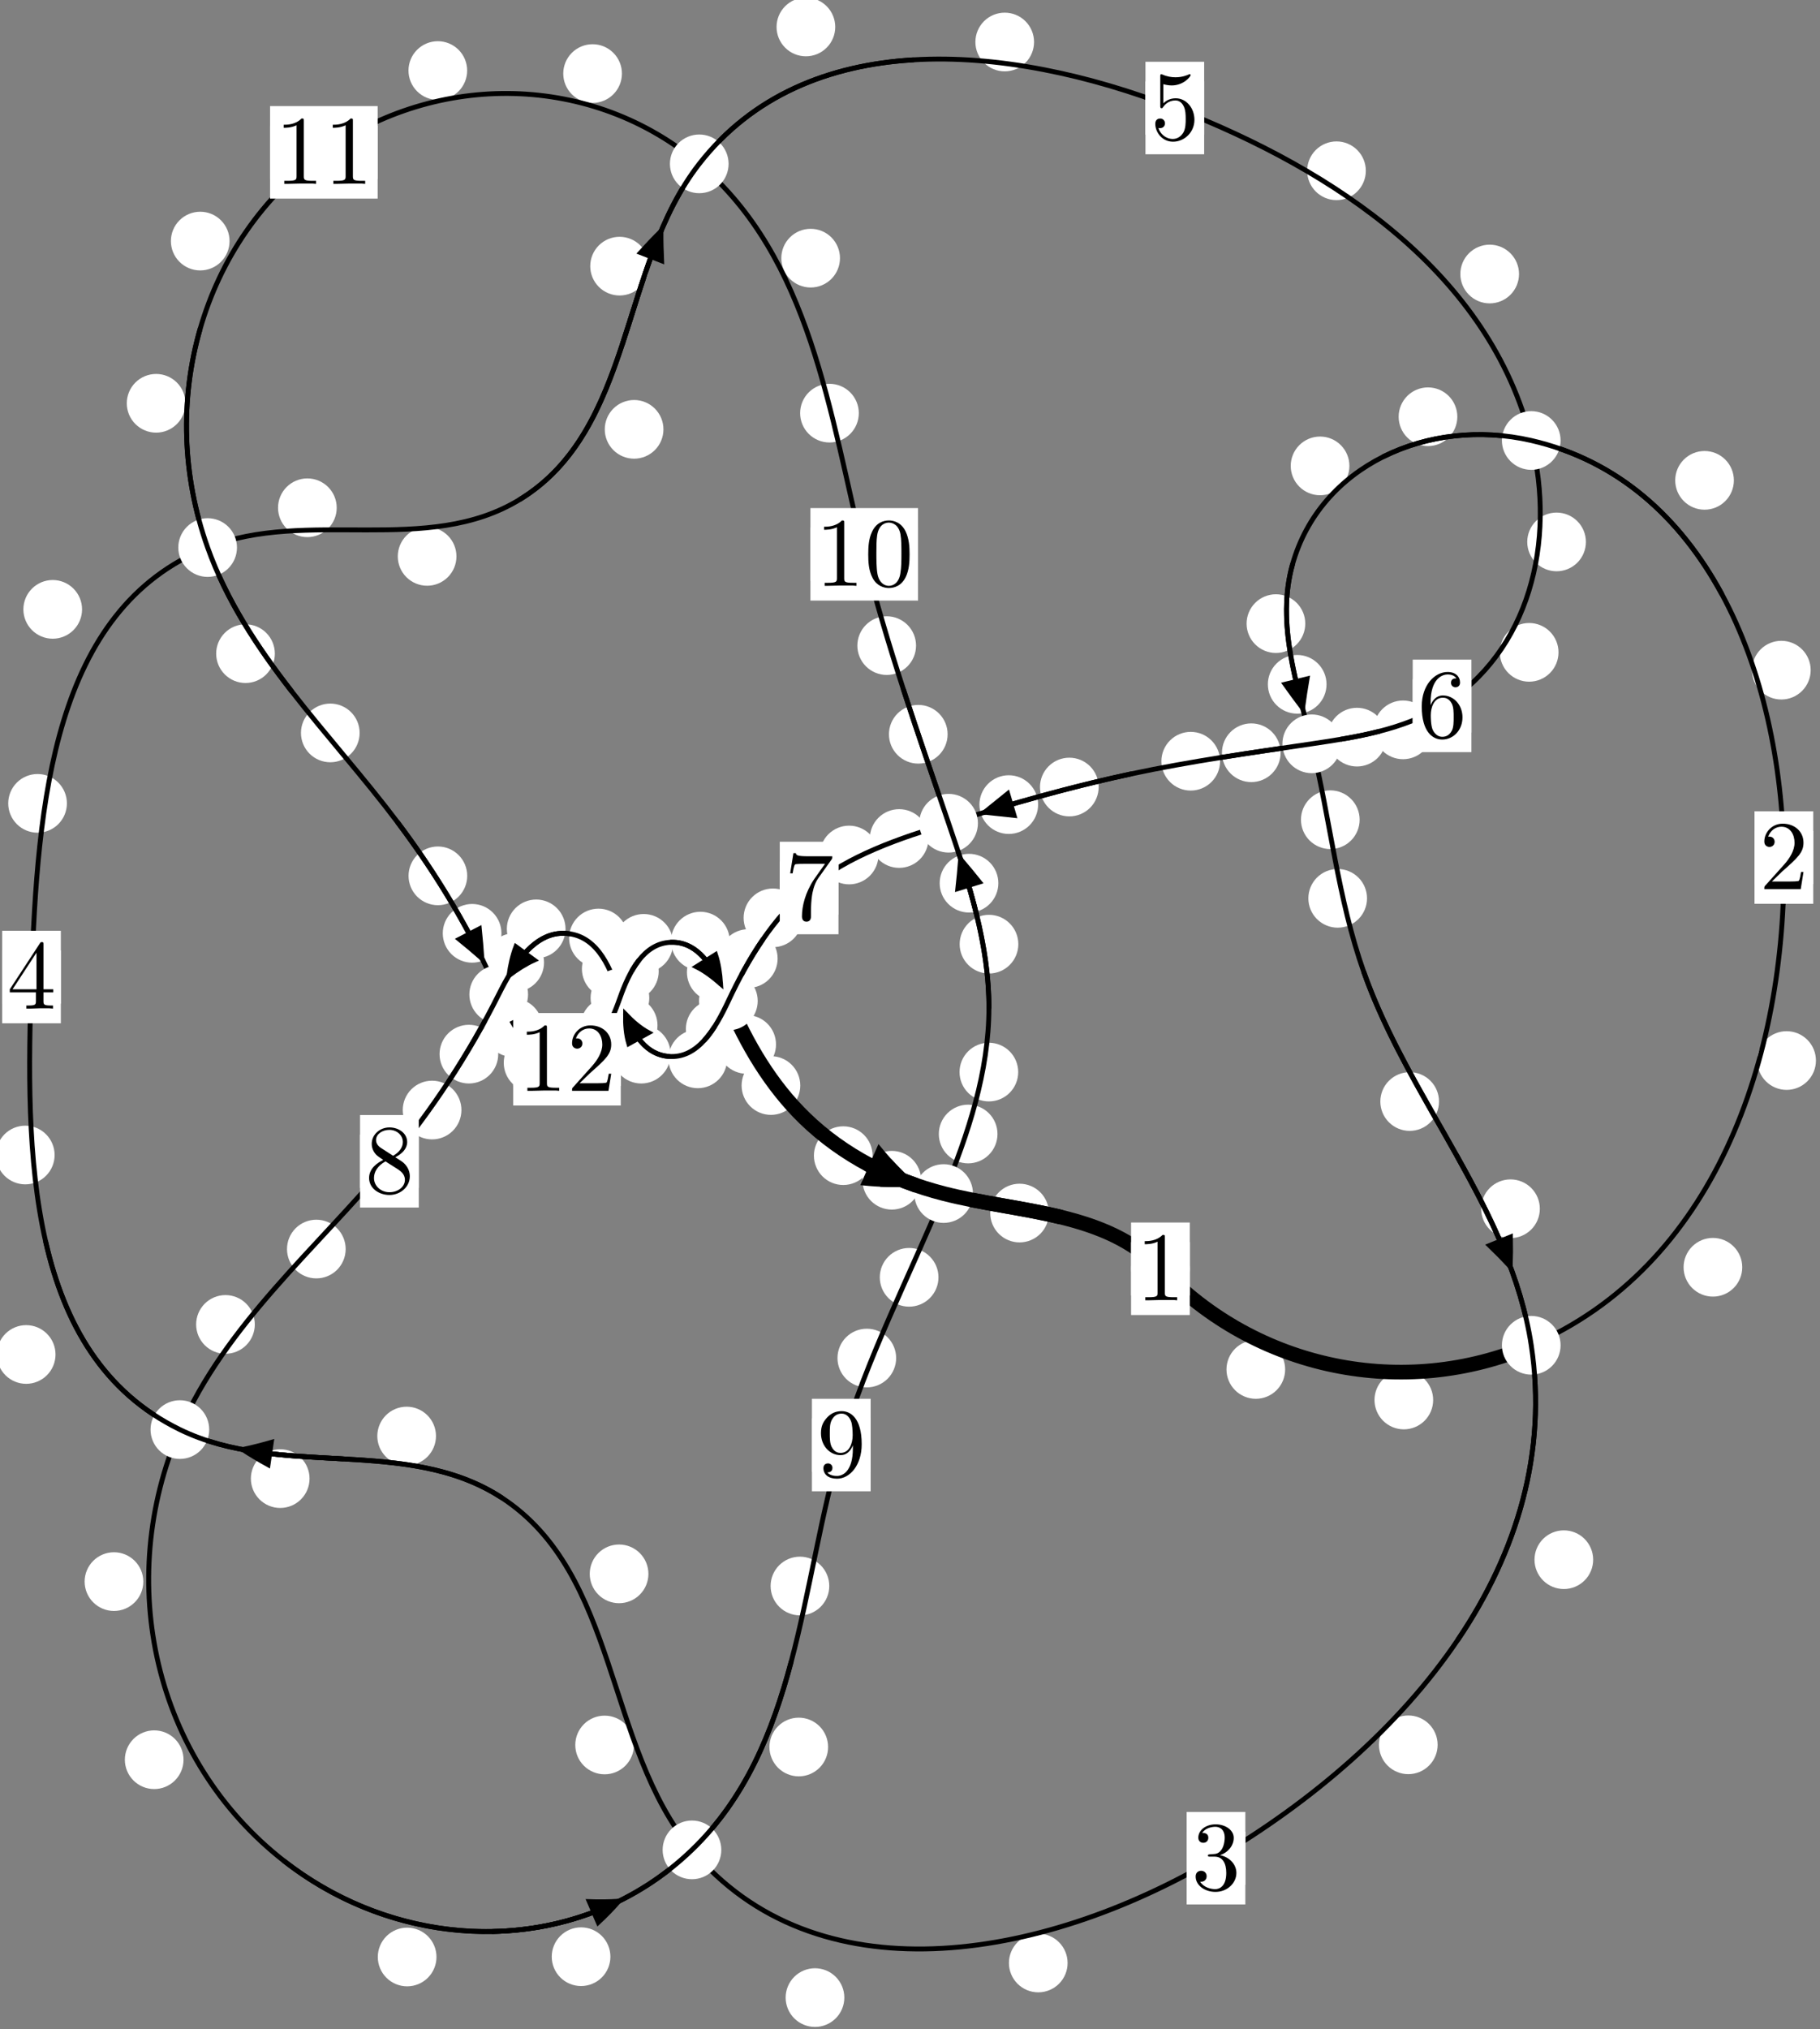 <?xml version="1.0"?>
<!-- Created by MetaPost 1.999 on 2021.07.06:0012 -->
<svg version="1.1" xmlns="http://www.w3.org/2000/svg" xmlns:xlink="http://www.w3.org/1999/xlink" width="185.417" height="206.663" viewBox="0 0 185.417 206.663">
<rect x="0" y="0" width="185.417" height="206.663" fill="#808080" stroke="none"/>
<!-- Original BoundingBox: -156.413940 -69.419266 29.003403 137.243622 -->
  <defs>
    <g transform="scale(0.01,0.01)" id="GLYPHcmr10_48">
      <path style="fill-rule: evenodd;" d="M460 -320C460 -400,455 -480,420 -554C374 -650,292 -666,250 -666C190 -666,117 -640,76 -547C44 -478,39 -400,39 -320C39 -245,43 -155,84 -79C127 2,200 22,249 22C303 22,379 1,423 -94C455 -163,460 -241,460 -320M249 -0C210 -0,151 -25,133 -121C122 -181,122 -273,122 -332C122 -396,122 -462,130 -516C149 -635,224 -644,249 -644C282 -644,348 -626,367 -527C377 -471,377 -395,377 -332C377 -257,377 -189,366 -125C351 -30,294 -0,249 -0"></path>
    </g>
    <g transform="scale(0.01,0.01)" id="GLYPHcmr10_49">
      <path style="fill-rule: evenodd;" d="M294 -640C294 -664,294 -666,271 -666C209 -602,121 -602,89 -602L89 -571C109 -571,168 -571,220 -597L220 -79C220 -43,217 -31,127 -31L95 -31L95 -0L257 -0L130 -3L217 -3L257 -3L297 -3L384 -3L419 -0L419 -31L387 -31C297 -31,294 -42,294 -79"></path>
    </g>
    <g transform="scale(0.01,0.01)" id="GLYPHcmr10_50">
      <path style="fill-rule: evenodd;" d="M127 -77L233 -180C389 -318,449 -372,449 -472C449 -586,359 -666,237 -666C124 -666,50 -574,50 -485C50 -429,100 -429,103 -429C120 -429,155 -441,155 -482C155 -508,137 -534,102 -534C94 -534,92 -534,89 -533C112 -598,166 -635,224 -635C315 -635,358 -554,358 -472C358 -392,308 -313,253 -251L61 -37C50 -26,50 -24,50 -0L421 -0L449 -174L424 -174C419 -144,412 -100,402 -85C395 -77,329 -77,307 -77"></path>
    </g>
    <g transform="scale(0.01,0.01)" id="GLYPHcmr10_51">
      <path style="fill-rule: evenodd;" d="M290 -352C372 -379,430 -449,430 -528C430 -610,342 -666,246 -666C145 -666,69 -606,69 -530C69 -497,91 -478,120 -478C151 -478,171 -500,171 -529C171 -579,124 -579,109 -579C140 -628,206 -641,242 -641C283 -641,338 -619,338 -529C338 -517,336 -459,310 -415C280 -367,246 -364,221 -363C213 -362,189 -360,182 -360C174 -359,167 -358,167 -348C167 -337,174 -337,191 -337L235 -337C317 -337,354 -269,354 -171C354 -35,285 -6,241 -6C198 -6,123 -23,88 -82C123 -77,154 -99,154 -137C154 -173,127 -193,98 -193C74 -193,42 -179,42 -135C42 -44,135 22,244 22C366 22,457 -69,457 -171C457 -253,394 -331,290 -352"></path>
    </g>
    <g transform="scale(0.01,0.01)" id="GLYPHcmr10_52">
      <path style="fill-rule: evenodd;" d="M294 -165L294 -78C294 -42,292 -31,218 -31L197 -31L197 -0L332 -0L238 -3L290 -3L332 -3L374 -3L427 -3L468 -0L468 -31L447 -31C373 -31,371 -42,371 -78L371 -165L471 -165L471 -196L371 -196L371 -651C371 -671,371 -677,355 -677C346 -677,343 -677,335 -665L28 -196L28 -165M300 -196L56 -196L300 -569"></path>
    </g>
    <g transform="scale(0.01,0.01)" id="GLYPHcmr10_53">
      <path style="fill-rule: evenodd;" d="M449 -201C449 -320,367 -420,259 -420C211 -420,168 -404,132 -369L132 -564C152 -558,185 -551,217 -551C340 -551,410 -642,410 -655C410 -661,407 -666,400 -666C399 -666,397 -666,392 -663C372 -654,323 -634,256 -634C216 -634,170 -641,123 -662C115 -665,113 -665,111 -665C101 -665,101 -657,101 -641L101 -345C101 -327,101 -319,115 -319C122 -319,124 -322,128 -328C139 -344,176 -398,257 -398C309 -398,334 -352,342 -334C358 -297,360 -258,360 -208C360 -173,360 -113,336 -71C312 -32,275 -6,229 -6C156 -6,99 -59,82 -118C85 -117,88 -116,99 -116C132 -116,149 -141,149 -165C149 -189,132 -214,99 -214C85 -214,50 -207,50 -161C50 -75,119 22,231 22C347 22,449 -74,449 -201"></path>
    </g>
    <g transform="scale(0.01,0.01)" id="GLYPHcmr10_54">
      <path style="fill-rule: evenodd;" d="M132 -328L132 -352C132 -605,256 -641,307 -641C331 -641,373 -635,395 -601C380 -601,340 -601,340 -556C340 -525,364 -510,386 -510C402 -510,432 -519,432 -558C432 -618,388 -666,305 -666C177 -666,42 -537,42 -316C42 -49,158 22,251 22C362 22,457 -72,457 -204C457 -331,368 -427,257 -427C189 -427,152 -376,132 -328M251 -6C188 -6,158 -66,152 -81C134 -128,134 -208,134 -226C134 -304,166 -404,256 -404C272 -404,318 -404,349 -342C367 -305,367 -254,367 -205C367 -157,367 -107,350 -71C320 -11,274 -6,251 -6"></path>
    </g>
    <g transform="scale(0.01,0.01)" id="GLYPHcmr10_55">
      <path style="fill-rule: evenodd;" d="M476 -609C485 -621,485 -623,485 -644L242 -644C120 -644,118 -657,114 -676L89 -676L56 -470L81 -470C84 -486,93 -549,106 -561C113 -567,191 -567,204 -567L411 -567C400 -551,321 -442,299 -409C209 -274,176 -135,176 -33C176 -23,176 22,222 22C268 22,268 -23,268 -33L268 -84C268 -139,271 -194,279 -248C283 -271,297 -357,341 -419"></path>
    </g>
    <g transform="scale(0.01,0.01)" id="GLYPHcmr10_56">
      <path style="fill-rule: evenodd;" d="M163 -457C117 -487,113 -521,113 -538C113 -599,178 -641,249 -641C322 -641,386 -589,386 -517C386 -460,347 -412,287 -377M309 -362C381 -399,430 -451,430 -517C430 -609,341 -666,250 -666C150 -666,69 -592,69 -499C69 -481,71 -436,113 -389C124 -377,161 -352,186 -335C128 -306,42 -250,42 -151C42 -45,144 22,249 22C362 22,457 -61,457 -168C457 -204,446 -249,408 -291C389 -312,373 -322,309 -362M209 -320L332 -242C360 -223,407 -193,407 -132C407 -58,332 -6,250 -6C164 -6,92 -68,92 -151C92 -209,124 -273,209 -320"></path>
    </g>
    <g transform="scale(0.01,0.01)" id="GLYPHcmr10_57">
      <path style="fill-rule: evenodd;" d="M367 -318L367 -286C367 -52,263 -6,205 -6C188 -6,134 -8,107 -42C151 -42,159 -71,159 -88C159 -119,135 -134,113 -134C97 -134,67 -125,67 -86C67 -19,121 22,206 22C335 22,457 -114,457 -329C457 -598,342 -666,253 -666C198 -666,149 -648,106 -603C65 -558,42 -516,42 -441C42 -316,130 -218,242 -218C303 -218,344 -260,367 -318M243 -241C227 -241,181 -241,150 -304C132 -341,132 -391,132 -440C132 -494,132 -541,153 -578C180 -628,218 -641,253 -641C299 -641,332 -607,349 -562C361 -530,365 -467,365 -421C365 -338,331 -241,243 -241"></path>
    </g>
  </defs>
  <path d="M130.928 139.462C130.928 138.669,130.613 137.909,130.053 137.349C129.492 136.788,128.732 136.473,127.94 136.473C127.147 136.473,126.387 136.788,125.826 137.349C125.266 137.909,124.951 138.669,124.951 139.462C124.951 140.255,125.266 141.015,125.826 141.575C126.387 142.136,127.147 142.451,127.94 142.451C128.732 142.451,129.492 142.136,130.053 141.575C130.613 141.015,130.928 140.255,130.928 139.462Z" style="fill: rgb(100%,100%,100%);stroke: none;"></path>
  <path d="M121.211 129.208C121.211 128.415,120.896 127.655,120.336 127.095C119.775 126.534,119.015 126.219,118.222 126.219C117.43 126.219,116.669 126.534,116.109 127.095C115.549 127.655,115.234 128.415,115.234 129.208C115.234 130.001,115.549 130.761,116.109 131.321C116.669 131.882,117.43 132.197,118.222 132.197C119.015 132.197,119.775 131.882,120.336 131.321C120.896 130.761,121.211 130.001,121.211 129.208Z" style="fill: rgb(100%,100%,100%);stroke: none;"></path>
  <path d="M177.496 129.056C177.496 128.263,177.182 127.503,176.621 126.942C176.061 126.382,175.3 126.067,174.508 126.067C173.715 126.067,172.955 126.382,172.394 126.942C171.834 127.503,171.519 128.263,171.519 129.056C171.519 129.848,171.834 130.608,172.394 131.169C172.955 131.729,173.715 132.044,174.508 132.044C175.3 132.044,176.061 131.729,176.621 131.169C177.182 130.608,177.496 129.848,177.496 129.056Z" style="fill: rgb(100%,100%,100%);stroke: none;"></path>
  <path d="M146.007 142.572C146.007 141.78,145.692 141.019,145.132 140.459C144.571 139.898,143.811 139.584,143.018 139.584C142.226 139.584,141.466 139.898,140.905 140.459C140.345 141.019,140.03 141.78,140.03 142.572C140.03 143.365,140.345 144.125,140.905 144.686C141.466 145.246,142.226 145.561,143.018 145.561C143.811 145.561,144.571 145.246,145.132 144.686C145.692 144.125,146.007 143.365,146.007 142.572Z" style="fill: rgb(100%,100%,100%);stroke: none;"></path>
  <path d="M184.468 68.247C184.468 67.454,184.153 66.694,183.592 66.133C183.032 65.573,182.272 65.258,181.479 65.258C180.686 65.258,179.926 65.573,179.365 66.133C178.805 66.694,178.49 67.454,178.49 68.247C178.49 69.039,178.805 69.8,179.365 70.36C179.926 70.921,180.686 71.236,181.479 71.236C182.272 71.236,183.032 70.921,183.592 70.36C184.153 69.8,184.468 69.039,184.468 68.247Z" style="fill: rgb(100%,100%,100%);stroke: none;"></path>
  <path d="M185.003 108.003C185.003 107.21,184.688 106.45,184.128 105.89C183.568 105.329,182.807 105.014,182.015 105.014C181.222 105.014,180.462 105.329,179.901 105.89C179.341 106.45,179.026 107.21,179.026 108.003C179.026 108.796,179.341 109.556,179.901 110.116C180.462 110.677,181.222 110.992,182.015 110.992C182.807 110.992,183.568 110.677,184.128 110.116C184.688 109.556,185.003 108.796,185.003 108.003Z" style="fill: rgb(100%,100%,100%);stroke: none;"></path>
  <path d="M148.469 42.44C148.469 41.648,148.154 40.888,147.593 40.327C147.033 39.767,146.273 39.452,145.48 39.452C144.687 39.452,143.927 39.767,143.367 40.327C142.806 40.888,142.491 41.648,142.491 42.44C142.491 43.233,142.806 43.993,143.367 44.554C143.927 45.114,144.687 45.429,145.48 45.429C146.273 45.429,147.033 45.114,147.593 44.554C148.154 43.993,148.469 43.233,148.469 42.44Z" style="fill: rgb(100%,100%,100%);stroke: none;"></path>
  <path d="M176.643 48.918C176.643 48.125,176.328 47.365,175.768 46.804C175.207 46.244,174.447 45.929,173.655 45.929C172.862 45.929,172.102 46.244,171.541 46.804C170.981 47.365,170.666 48.125,170.666 48.918C170.666 49.71,170.981 50.471,171.541 51.031C172.102 51.592,172.862 51.906,173.655 51.906C174.447 51.906,175.207 51.592,175.768 51.031C176.328 50.471,176.643 49.71,176.643 48.918Z" style="fill: rgb(100%,100%,100%);stroke: none;"></path>
  <path d="M132.978 63.508C132.978 62.715,132.663 61.955,132.102 61.395C131.542 60.834,130.782 60.519,129.989 60.519C129.196 60.519,128.436 60.834,127.876 61.395C127.315 61.955,127 62.715,127 63.508C127 64.301,127.315 65.061,127.876 65.621C128.436 66.182,129.196 66.497,129.989 66.497C130.782 66.497,131.542 66.182,132.102 65.621C132.663 65.061,132.978 64.301,132.978 63.508Z" style="fill: rgb(100%,100%,100%);stroke: none;"></path>
  <path d="M137.474 47.446C137.474 46.654,137.159 45.893,136.598 45.333C136.038 44.772,135.278 44.457,134.485 44.457C133.692 44.457,132.932 44.772,132.372 45.333C131.811 45.893,131.496 46.654,131.496 47.446C131.496 48.239,131.811 48.999,132.372 49.56C132.932 50.12,133.692 50.435,134.485 50.435C135.278 50.435,136.038 50.12,136.598 49.56C137.159 48.999,137.474 48.239,137.474 47.446Z" style="fill: rgb(100%,100%,100%);stroke: none;"></path>
  <path d="M138.517 83.477C138.517 82.685,138.202 81.925,137.642 81.364C137.081 80.804,136.321 80.489,135.528 80.489C134.736 80.489,133.975 80.804,133.415 81.364C132.854 81.925,132.539 82.685,132.539 83.477C132.539 84.27,132.854 85.03,133.415 85.591C133.975 86.151,134.736 86.466,135.528 86.466C136.321 86.466,137.081 86.151,137.642 85.591C138.202 85.03,138.517 84.27,138.517 83.477Z" style="fill: rgb(100%,100%,100%);stroke: none;"></path>
  <path d="M135.144 69.689C135.144 68.896,134.829 68.136,134.268 67.576C133.708 67.015,132.948 66.7,132.155 66.7C131.362 66.7,130.602 67.015,130.042 67.576C129.481 68.136,129.166 68.896,129.166 69.689C129.166 70.482,129.481 71.242,130.042 71.802C130.602 72.363,131.362 72.678,132.155 72.678C132.948 72.678,133.708 72.363,134.268 71.802C134.829 71.242,135.144 70.482,135.144 69.689Z" style="fill: rgb(100%,100%,100%);stroke: none;"></path>
  <path d="M146.603 112.177C146.603 111.385,146.288 110.624,145.727 110.064C145.167 109.503,144.406 109.188,143.614 109.188C142.821 109.188,142.061 109.503,141.5 110.064C140.94 110.624,140.625 111.385,140.625 112.177C140.625 112.97,140.94 113.73,141.5 114.291C142.061 114.851,142.821 115.166,143.614 115.166C144.406 115.166,145.167 114.851,145.727 114.291C146.288 113.73,146.603 112.97,146.603 112.177Z" style="fill: rgb(100%,100%,100%);stroke: none;"></path>
  <path d="M139.269 91.484C139.269 90.692,138.954 89.932,138.394 89.371C137.833 88.811,137.073 88.496,136.281 88.496C135.488 88.496,134.728 88.811,134.167 89.371C133.607 89.932,133.292 90.692,133.292 91.484C133.292 92.277,133.607 93.037,134.167 93.598C134.728 94.158,135.488 94.473,136.281 94.473C137.073 94.473,137.833 94.158,138.394 93.598C138.954 93.037,139.269 92.277,139.269 91.484Z" style="fill: rgb(100%,100%,100%);stroke: none;"></path>
  <path d="M162.308 158.836C162.308 158.043,161.993 157.283,161.433 156.722C160.872 156.162,160.112 155.847,159.32 155.847C158.527 155.847,157.767 156.162,157.206 156.722C156.646 157.283,156.331 158.043,156.331 158.836C156.331 159.628,156.646 160.388,157.206 160.949C157.767 161.509,158.527 161.824,159.32 161.824C160.112 161.824,160.872 161.509,161.433 160.949C161.993 160.388,162.308 159.628,162.308 158.836Z" style="fill: rgb(100%,100%,100%);stroke: none;"></path>
  <path d="M156.875 123.096C156.875 122.303,156.56 121.543,156 120.983C155.439 120.422,154.679 120.107,153.886 120.107C153.094 120.107,152.333 120.422,151.773 120.983C151.212 121.543,150.898 122.303,150.898 123.096C150.898 123.889,151.212 124.649,151.773 125.209C152.333 125.77,153.094 126.085,153.886 126.085C154.679 126.085,155.439 125.77,156 125.209C156.56 124.649,156.875 123.889,156.875 123.096Z" style="fill: rgb(100%,100%,100%);stroke: none;"></path>
  <path d="M108.764 199.906C108.764 199.114,108.449 198.353,107.889 197.793C107.328 197.232,106.568 196.917,105.776 196.917C104.983 196.917,104.223 197.232,103.662 197.793C103.102 198.353,102.787 199.114,102.787 199.906C102.787 200.699,103.102 201.459,103.662 202.02C104.223 202.58,104.983 202.895,105.776 202.895C106.568 202.895,107.328 202.58,107.889 202.02C108.449 201.459,108.764 200.699,108.764 199.906Z" style="fill: rgb(100%,100%,100%);stroke: none;"></path>
  <path d="M146.463 177.688C146.463 176.895,146.148 176.135,145.588 175.575C145.027 175.014,144.267 174.699,143.474 174.699C142.682 174.699,141.921 175.014,141.361 175.575C140.801 176.135,140.486 176.895,140.486 177.688C140.486 178.481,140.801 179.241,141.361 179.801C141.921 180.362,142.682 180.677,143.474 180.677C144.267 180.677,145.027 180.362,145.588 179.801C146.148 179.241,146.463 178.481,146.463 177.688Z" style="fill: rgb(100%,100%,100%);stroke: none;"></path>
  <path d="M64.585 177.705C64.585 176.912,64.27 176.152,63.71 175.591C63.149 175.031,62.389 174.716,61.596 174.716C60.804 174.716,60.044 175.031,59.483 175.591C58.923 176.152,58.608 176.912,58.608 177.705C58.608 178.497,58.923 179.257,59.483 179.818C60.044 180.378,60.804 180.693,61.596 180.693C62.389 180.693,63.149 180.378,63.71 179.818C64.27 179.257,64.585 178.497,64.585 177.705Z" style="fill: rgb(100%,100%,100%);stroke: none;"></path>
  <path d="M86.018 203.431C86.018 202.638,85.703 201.878,85.142 201.317C84.582 200.757,83.821 200.442,83.029 200.442C82.236 200.442,81.476 200.757,80.915 201.317C80.355 201.878,80.04 202.638,80.04 203.431C80.04 204.223,80.355 204.983,80.915 205.544C81.476 206.104,82.236 206.419,83.029 206.419C83.821 206.419,84.582 206.104,85.142 205.544C85.703 204.983,86.018 204.223,86.018 203.431Z" style="fill: rgb(100%,100%,100%);stroke: none;"></path>
  <path d="M44.417 146.244C44.417 145.451,44.102 144.691,43.541 144.13C42.981 143.57,42.221 143.255,41.428 143.255C40.635 143.255,39.875 143.57,39.315 144.13C38.754 144.691,38.439 145.451,38.439 146.244C38.439 147.036,38.754 147.796,39.315 148.357C39.875 148.917,40.635 149.232,41.428 149.232C42.221 149.232,42.981 148.917,43.541 148.357C44.102 147.796,44.417 147.036,44.417 146.244Z" style="fill: rgb(100%,100%,100%);stroke: none;"></path>
  <path d="M66.059 160.278C66.059 159.485,65.744 158.725,65.183 158.165C64.623 157.604,63.863 157.289,63.07 157.289C62.277 157.289,61.517 157.604,60.957 158.165C60.396 158.725,60.081 159.485,60.081 160.278C60.081 161.071,60.396 161.831,60.957 162.391C61.517 162.952,62.277 163.267,63.07 163.267C63.863 163.267,64.623 162.952,65.183 162.391C65.744 161.831,66.059 161.071,66.059 160.278Z" style="fill: rgb(100%,100%,100%);stroke: none;"></path>
  <path d="M5.656 137.937C5.656 137.144,5.341 136.384,4.78 135.824C4.22 135.263,3.46 134.948,2.667 134.948C1.874 134.948,1.114 135.263,0.554 135.824C-0.007 136.384,-0.322 137.144,-0.322 137.937C-0.322 138.73,-0.007 139.49,0.554 140.05C1.114 140.611,1.874 140.926,2.667 140.926C3.46 140.926,4.22 140.611,4.78 140.05C5.341 139.49,5.656 138.73,5.656 137.937Z" style="fill: rgb(100%,100%,100%);stroke: none;"></path>
  <path d="M31.536 150.578C31.536 149.785,31.221 149.025,30.66 148.465C30.1 147.904,29.34 147.589,28.547 147.589C27.754 147.589,26.994 147.904,26.434 148.465C25.873 149.025,25.558 149.785,25.558 150.578C25.558 151.371,25.873 152.131,26.434 152.691C26.994 153.252,27.754 153.567,28.547 153.567C29.34 153.567,30.1 153.252,30.66 152.691C31.221 152.131,31.536 151.371,31.536 150.578Z" style="fill: rgb(100%,100%,100%);stroke: none;"></path>
  <path d="M6.816 81.813C6.816 81.02,6.501 80.26,5.941 79.699C5.38 79.139,4.62 78.824,3.827 78.824C3.035 78.824,2.274 79.139,1.714 79.699C1.153 80.26,0.838 81.02,0.838 81.813C0.838 82.605,1.153 83.366,1.714 83.926C2.274 84.487,3.035 84.801,3.827 84.801C4.62 84.801,5.38 84.487,5.941 83.926C6.501 83.366,6.816 82.605,6.816 81.813Z" style="fill: rgb(100%,100%,100%);stroke: none;"></path>
  <path d="M5.564 117.624C5.564 116.832,5.249 116.072,4.688 115.511C4.128 114.951,3.367 114.636,2.575 114.636C1.782 114.636,1.022 114.951,0.461 115.511C-0.099 116.072,-0.414 116.832,-0.414 117.624C-0.414 118.417,-0.099 119.177,0.461 119.738C1.022 120.298,1.782 120.613,2.575 120.613C3.367 120.613,4.128 120.298,4.688 119.738C5.249 119.177,5.564 118.417,5.564 117.624Z" style="fill: rgb(100%,100%,100%);stroke: none;"></path>
  <path d="M34.303 51.709C34.303 50.917,33.988 50.156,33.427 49.596C32.867 49.035,32.107 48.721,31.314 48.721C30.521 48.721,29.761 49.035,29.201 49.596C28.64 50.156,28.325 50.917,28.325 51.709C28.325 52.502,28.64 53.262,29.201 53.823C29.761 54.383,30.521 54.698,31.314 54.698C32.107 54.698,32.867 54.383,33.427 53.823C33.988 53.262,34.303 52.502,34.303 51.709Z" style="fill: rgb(100%,100%,100%);stroke: none;"></path>
  <path d="M8.36 62.056C8.36 61.263,8.045 60.503,7.484 59.943C6.924 59.382,6.164 59.067,5.371 59.067C4.578 59.067,3.818 59.382,3.258 59.943C2.697 60.503,2.382 61.263,2.382 62.056C2.382 62.849,2.697 63.609,3.258 64.169C3.818 64.73,4.578 65.045,5.371 65.045C6.164 65.045,6.924 64.73,7.484 64.169C8.045 63.609,8.36 62.849,8.36 62.056Z" style="fill: rgb(100%,100%,100%);stroke: none;"></path>
  <path d="M67.59 43.723C67.59 42.931,67.275 42.17,66.714 41.61C66.154 41.049,65.394 40.735,64.601 40.735C63.808 40.735,63.048 41.049,62.488 41.61C61.927 42.17,61.612 42.931,61.612 43.723C61.612 44.516,61.927 45.276,62.488 45.837C63.048 46.397,63.808 46.712,64.601 46.712C65.394 46.712,66.154 46.397,66.714 45.837C67.275 45.276,67.59 44.516,67.59 43.723Z" style="fill: rgb(100%,100%,100%);stroke: none;"></path>
  <path d="M46.502 56.661C46.502 55.869,46.188 55.109,45.627 54.548C45.067 53.988,44.306 53.673,43.514 53.673C42.721 53.673,41.961 53.988,41.4 54.548C40.84 55.109,40.525 55.869,40.525 56.661C40.525 57.454,40.84 58.214,41.4 58.775C41.961 59.335,42.721 59.65,43.514 59.65C44.306 59.65,45.067 59.335,45.627 58.775C46.188 58.214,46.502 57.454,46.502 56.661Z" style="fill: rgb(100%,100%,100%);stroke: none;"></path>
  <path d="M85.092 2.745C85.092 1.952,84.777 1.192,84.217 0.632C83.656 0.071,82.896 -0.244,82.103 -0.244C81.311 -0.244,80.55 0.071,79.99 0.632C79.429 1.192,79.114 1.952,79.114 2.745C79.114 3.538,79.429 4.298,79.99 4.858C80.55 5.419,81.311 5.734,82.103 5.734C82.896 5.734,83.656 5.419,84.217 4.858C84.777 4.298,85.092 3.538,85.092 2.745Z" style="fill: rgb(100%,100%,100%);stroke: none;"></path>
  <path d="M66.11 27.104C66.11 26.311,65.795 25.551,65.234 24.99C64.674 24.43,63.914 24.115,63.121 24.115C62.328 24.115,61.568 24.43,61.008 24.99C60.447 25.551,60.132 26.311,60.132 27.104C60.132 27.896,60.447 28.656,61.008 29.217C61.568 29.777,62.328 30.092,63.121 30.092C63.914 30.092,64.674 29.777,65.234 29.217C65.795 28.656,66.11 27.896,66.11 27.104Z" style="fill: rgb(100%,100%,100%);stroke: none;"></path>
  <path d="M139.147 17.391C139.147 16.598,138.832 15.838,138.272 15.278C137.712 14.717,136.951 14.402,136.159 14.402C135.366 14.402,134.606 14.717,134.045 15.278C133.485 15.838,133.17 16.598,133.17 17.391C133.17 18.184,133.485 18.944,134.045 19.504C134.606 20.065,135.366 20.38,136.159 20.38C136.951 20.38,137.712 20.065,138.272 19.504C138.832 18.944,139.147 18.184,139.147 17.391Z" style="fill: rgb(100%,100%,100%);stroke: none;"></path>
  <path d="M105.347 4.278C105.347 3.485,105.032 2.725,104.472 2.164C103.912 1.604,103.151 1.289,102.359 1.289C101.566 1.289,100.806 1.604,100.245 2.164C99.685 2.725,99.37 3.485,99.37 4.278C99.37 5.07,99.685 5.831,100.245 6.391C100.806 6.952,101.566 7.266,102.359 7.266C103.151 7.266,103.912 6.952,104.472 6.391C105.032 5.831,105.347 5.07,105.347 4.278Z" style="fill: rgb(100%,100%,100%);stroke: none;"></path>
  <path d="M161.569 55.188C161.569 54.396,161.254 53.636,160.694 53.075C160.133 52.515,159.373 52.2,158.58 52.2C157.788 52.2,157.027 52.515,156.467 53.075C155.907 53.636,155.592 54.396,155.592 55.188C155.592 55.981,155.907 56.741,156.467 57.302C157.027 57.862,157.788 58.177,158.58 58.177C159.373 58.177,160.133 57.862,160.694 57.302C161.254 56.741,161.569 55.981,161.569 55.188Z" style="fill: rgb(100%,100%,100%);stroke: none;"></path>
  <path d="M154.754 27.906C154.754 27.113,154.439 26.353,153.878 25.793C153.318 25.232,152.558 24.917,151.765 24.917C150.972 24.917,150.212 25.232,149.652 25.793C149.091 26.353,148.776 27.113,148.776 27.906C148.776 28.699,149.091 29.459,149.652 30.019C150.212 30.58,150.972 30.895,151.765 30.895C152.558 30.895,153.318 30.58,153.878 30.019C154.439 29.459,154.754 28.699,154.754 27.906Z" style="fill: rgb(100%,100%,100%);stroke: none;"></path>
  <path d="M145.927 74.327C145.927 73.534,145.612 72.774,145.052 72.214C144.491 71.653,143.731 71.338,142.939 71.338C142.146 71.338,141.386 71.653,140.825 72.214C140.265 72.774,139.95 73.534,139.95 74.327C139.95 75.12,140.265 75.88,140.825 76.44C141.386 77.001,142.146 77.316,142.939 77.316C143.731 77.316,144.491 77.001,145.052 76.44C145.612 75.88,145.927 75.12,145.927 74.327Z" style="fill: rgb(100%,100%,100%);stroke: none;"></path>
  <path d="M158.776 66.433C158.776 65.641,158.461 64.881,157.9 64.32C157.34 63.76,156.58 63.445,155.787 63.445C154.994 63.445,154.234 63.76,153.674 64.32C153.113 64.881,152.798 65.641,152.798 66.433C152.798 67.226,153.113 67.986,153.674 68.547C154.234 69.107,154.994 69.422,155.787 69.422C156.58 69.422,157.34 69.107,157.9 68.547C158.461 67.986,158.776 67.226,158.776 66.433Z" style="fill: rgb(100%,100%,100%);stroke: none;"></path>
  <path d="M130.467 76.658C130.467 75.865,130.152 75.105,129.592 74.545C129.031 73.984,128.271 73.669,127.479 73.669C126.686 73.669,125.926 73.984,125.365 74.545C124.805 75.105,124.49 75.865,124.49 76.658C124.49 77.451,124.805 78.211,125.365 78.771C125.926 79.332,126.686 79.647,127.479 79.647C128.271 79.647,129.031 79.332,129.592 78.771C130.152 78.211,130.467 77.451,130.467 76.658Z" style="fill: rgb(100%,100%,100%);stroke: none;"></path>
  <path d="M141.233 75.068C141.233 74.276,140.918 73.516,140.358 72.955C139.797 72.395,139.037 72.08,138.245 72.08C137.452 72.08,136.692 72.395,136.131 72.955C135.571 73.516,135.256 74.276,135.256 75.068C135.256 75.861,135.571 76.621,136.131 77.182C136.692 77.742,137.452 78.057,138.245 78.057C139.037 78.057,139.797 77.742,140.358 77.182C140.918 76.621,141.233 75.861,141.233 75.068Z" style="fill: rgb(100%,100%,100%);stroke: none;"></path>
  <path d="M111.929 80.151C111.929 79.358,111.614 78.598,111.054 78.037C110.493 77.477,109.733 77.162,108.94 77.162C108.148 77.162,107.387 77.477,106.827 78.037C106.266 78.598,105.951 79.358,105.951 80.151C105.951 80.943,106.266 81.704,106.827 82.264C107.387 82.824,108.148 83.139,108.94 83.139C109.733 83.139,110.493 82.824,111.054 82.264C111.614 81.704,111.929 80.943,111.929 80.151Z" style="fill: rgb(100%,100%,100%);stroke: none;"></path>
  <path d="M124.298 77.521C124.298 76.728,123.983 75.968,123.422 75.408C122.862 74.847,122.102 74.532,121.309 74.532C120.516 74.532,119.756 74.847,119.196 75.408C118.635 75.968,118.32 76.728,118.32 77.521C118.32 78.314,118.635 79.074,119.196 79.634C119.756 80.195,120.516 80.51,121.309 80.51C122.102 80.51,122.862 80.195,123.422 79.634C123.983 79.074,124.298 78.314,124.298 77.521Z" style="fill: rgb(100%,100%,100%);stroke: none;"></path>
  <path d="M94.592 85.393C94.592 84.6,94.277 83.84,93.717 83.28C93.156 82.719,92.396 82.404,91.603 82.404C90.811 82.404,90.05 82.719,89.49 83.28C88.93 83.84,88.615 84.6,88.615 85.393C88.615 86.186,88.93 86.946,89.49 87.506C90.05 88.067,90.811 88.382,91.603 88.382C92.396 88.382,93.156 88.067,93.717 87.506C94.277 86.946,94.592 86.186,94.592 85.393Z" style="fill: rgb(100%,100%,100%);stroke: none;"></path>
  <path d="M105.76 81.939C105.76 81.146,105.445 80.386,104.884 79.825C104.324 79.265,103.564 78.95,102.771 78.95C101.978 78.95,101.218 79.265,100.658 79.825C100.097 80.386,99.782 81.146,99.782 81.939C99.782 82.731,100.097 83.492,100.658 84.052C101.218 84.613,101.978 84.928,102.771 84.928C103.564 84.928,104.324 84.613,104.884 84.052C105.445 83.492,105.76 82.731,105.76 81.939Z" style="fill: rgb(100%,100%,100%);stroke: none;"></path>
  <path d="M81.735 93.472C81.735 92.679,81.421 91.919,80.86 91.358C80.3 90.798,79.539 90.483,78.747 90.483C77.954 90.483,77.194 90.798,76.633 91.358C76.073 91.919,75.758 92.679,75.758 93.472C75.758 94.264,76.073 95.024,76.633 95.585C77.194 96.145,77.954 96.46,78.747 96.46C79.539 96.46,80.3 96.145,80.86 95.585C81.421 95.024,81.735 94.264,81.735 93.472Z" style="fill: rgb(100%,100%,100%);stroke: none;"></path>
  <path d="M89.494 87.072C89.494 86.279,89.179 85.519,88.619 84.959C88.058 84.398,87.298 84.083,86.506 84.083C85.713 84.083,84.953 84.398,84.392 84.959C83.832 85.519,83.517 86.279,83.517 87.072C83.517 87.865,83.832 88.625,84.392 89.185C84.953 89.746,85.713 90.061,86.506 90.061C87.298 90.061,88.058 89.746,88.619 89.185C89.179 88.625,89.494 87.865,89.494 87.072Z" style="fill: rgb(100%,100%,100%);stroke: none;"></path>
  <path d="M75.852 104.789C75.852 103.997,75.537 103.237,74.976 102.676C74.416 102.116,73.656 101.801,72.863 101.801C72.07 101.801,71.31 102.116,70.75 102.676C70.189 103.237,69.874 103.997,69.874 104.789C69.874 105.582,70.189 106.342,70.75 106.903C71.31 107.463,72.07 107.778,72.863 107.778C73.656 107.778,74.416 107.463,74.976 106.903C75.537 106.342,75.852 105.582,75.852 104.789Z" style="fill: rgb(100%,100%,100%);stroke: none;"></path>
  <path d="M79.222 97.617C79.222 96.824,78.907 96.064,78.346 95.503C77.786 94.943,77.026 94.628,76.233 94.628C75.44 94.628,74.68 94.943,74.12 95.503C73.559 96.064,73.244 96.824,73.244 97.617C73.244 98.409,73.559 99.169,74.12 99.73C74.68 100.29,75.44 100.605,76.233 100.605C77.026 100.605,77.786 100.29,78.346 99.73C78.907 99.169,79.222 98.409,79.222 97.617Z" style="fill: rgb(100%,100%,100%);stroke: none;"></path>
  <path d="M68.319 107.353C68.319 106.56,68.004 105.8,67.443 105.239C66.883 104.679,66.123 104.364,65.33 104.364C64.537 104.364,63.777 104.679,63.217 105.239C62.656 105.8,62.341 106.56,62.341 107.353C62.341 108.145,62.656 108.905,63.217 109.466C63.777 110.026,64.537 110.341,65.33 110.341C66.123 110.341,66.883 110.026,67.443 109.466C68.004 108.905,68.319 108.145,68.319 107.353Z" style="fill: rgb(100%,100%,100%);stroke: none;"></path>
  <path d="M74.081 107.831C74.081 107.038,73.766 106.278,73.206 105.717C72.645 105.157,71.885 104.842,71.092 104.842C70.3 104.842,69.54 105.157,68.979 105.717C68.419 106.278,68.104 107.038,68.104 107.831C68.104 108.623,68.419 109.383,68.979 109.944C69.54 110.504,70.3 110.819,71.092 110.819C71.885 110.819,72.645 110.504,73.206 109.944C73.766 109.383,74.081 108.623,74.081 107.831Z" style="fill: rgb(100%,100%,100%);stroke: none;"></path>
  <path d="M65.261 98.674C65.261 97.881,64.946 97.121,64.386 96.561C63.825 96,63.065 95.685,62.273 95.685C61.48 95.685,60.72 96,60.159 96.561C59.599 97.121,59.284 97.881,59.284 98.674C59.284 99.467,59.599 100.227,60.159 100.787C60.72 101.348,61.48 101.663,62.273 101.663C63.065 101.663,63.825 101.348,64.386 100.787C64.946 100.227,65.261 99.467,65.261 98.674Z" style="fill: rgb(100%,100%,100%);stroke: none;"></path>
  <path d="M66.984 104.421C66.984 103.628,66.669 102.868,66.108 102.308C65.548 101.747,64.788 101.432,63.995 101.432C63.202 101.432,62.442 101.747,61.882 102.308C61.321 102.868,61.006 103.628,61.006 104.421C61.006 105.214,61.321 105.974,61.882 106.534C62.442 107.095,63.202 107.41,63.995 107.41C64.788 107.41,65.548 107.095,66.108 106.534C66.669 105.974,66.984 105.214,66.984 104.421Z" style="fill: rgb(100%,100%,100%);stroke: none;"></path>
  <path d="M57.614 94.595C57.614 93.802,57.299 93.042,56.738 92.482C56.178 91.921,55.418 91.606,54.625 91.606C53.832 91.606,53.072 91.921,52.512 92.482C51.951 93.042,51.636 93.802,51.636 94.595C51.636 95.388,51.951 96.148,52.512 96.708C53.072 97.269,53.832 97.584,54.625 97.584C55.418 97.584,56.178 97.269,56.738 96.708C57.299 96.148,57.614 95.388,57.614 94.595Z" style="fill: rgb(100%,100%,100%);stroke: none;"></path>
  <path d="M63.958 95.525C63.958 94.732,63.643 93.972,63.082 93.411C62.522 92.851,61.762 92.536,60.969 92.536C60.176 92.536,59.416 92.851,58.856 93.411C58.295 93.972,57.98 94.732,57.98 95.525C57.98 96.317,58.295 97.077,58.856 97.638C59.416 98.198,60.176 98.513,60.969 98.513C61.762 98.513,62.522 98.198,63.082 97.638C63.643 97.077,63.958 96.317,63.958 95.525Z" style="fill: rgb(100%,100%,100%);stroke: none;"></path>
  <path d="M50.758 107.351C50.758 106.559,50.444 105.798,49.883 105.238C49.323 104.677,48.562 104.363,47.77 104.363C46.977 104.363,46.217 104.677,45.656 105.238C45.096 105.798,44.781 106.559,44.781 107.351C44.781 108.144,45.096 108.904,45.656 109.465C46.217 110.025,46.977 110.34,47.77 110.34C48.562 110.34,49.323 110.025,49.883 109.465C50.444 108.904,50.758 108.144,50.758 107.351Z" style="fill: rgb(100%,100%,100%);stroke: none;"></path>
  <path d="M55.424 98.017C55.424 97.224,55.109 96.464,54.549 95.904C53.988 95.343,53.228 95.028,52.436 95.028C51.643 95.028,50.883 95.343,50.322 95.904C49.762 96.464,49.447 97.224,49.447 98.017C49.447 98.81,49.762 99.57,50.322 100.13C50.883 100.691,51.643 101.006,52.436 101.006C53.228 101.006,53.988 100.691,54.549 100.13C55.109 99.57,55.424 98.81,55.424 98.017Z" style="fill: rgb(100%,100%,100%);stroke: none;"></path>
  <path d="M35.216 127.201C35.216 126.408,34.901 125.648,34.341 125.087C33.78 124.527,33.02 124.212,32.227 124.212C31.435 124.212,30.674 124.527,30.114 125.087C29.553 125.648,29.239 126.408,29.239 127.201C29.239 127.993,29.553 128.753,30.114 129.314C30.674 129.874,31.435 130.189,32.227 130.189C33.02 130.189,33.78 129.874,34.341 129.314C34.901 128.753,35.216 127.993,35.216 127.201Z" style="fill: rgb(100%,100%,100%);stroke: none;"></path>
  <path d="M47.009 113.044C47.009 112.251,46.694 111.491,46.134 110.931C45.573 110.37,44.813 110.055,44.02 110.055C43.228 110.055,42.467 110.37,41.907 110.931C41.346 111.491,41.032 112.251,41.032 113.044C41.032 113.837,41.346 114.597,41.907 115.157C42.467 115.718,43.228 116.033,44.02 116.033C44.813 116.033,45.573 115.718,46.134 115.157C46.694 114.597,47.009 113.837,47.009 113.044Z" style="fill: rgb(100%,100%,100%);stroke: none;"></path>
  <path d="M14.6 161.067C14.6 160.274,14.285 159.514,13.724 158.954C13.164 158.393,12.404 158.078,11.611 158.078C10.818 158.078,10.058 158.393,9.498 158.954C8.937 159.514,8.622 160.274,8.622 161.067C8.622 161.86,8.937 162.62,9.498 163.18C10.058 163.741,10.818 164.056,11.611 164.056C12.404 164.056,13.164 163.741,13.724 163.18C14.285 162.62,14.6 161.86,14.6 161.067Z" style="fill: rgb(100%,100%,100%);stroke: none;"></path>
  <path d="M25.959 134.876C25.959 134.084,25.644 133.323,25.084 132.763C24.523 132.202,23.763 131.888,22.97 131.888C22.178 131.888,21.418 132.202,20.857 132.763C20.297 133.323,19.982 134.084,19.982 134.876C19.982 135.669,20.297 136.429,20.857 136.99C21.418 137.55,22.178 137.865,22.97 137.865C23.763 137.865,24.523 137.55,25.084 136.99C25.644 136.429,25.959 135.669,25.959 134.876Z" style="fill: rgb(100%,100%,100%);stroke: none;"></path>
  <path d="M44.468 199.296C44.468 198.503,44.153 197.743,43.592 197.182C43.032 196.622,42.272 196.307,41.479 196.307C40.686 196.307,39.926 196.622,39.366 197.182C38.805 197.743,38.49 198.503,38.49 199.296C38.49 200.088,38.805 200.848,39.366 201.409C39.926 201.969,40.686 202.284,41.479 202.284C42.272 202.284,43.032 201.969,43.592 201.409C44.153 200.848,44.468 200.088,44.468 199.296Z" style="fill: rgb(100%,100%,100%);stroke: none;"></path>
  <path d="M18.698 179.206C18.698 178.413,18.383 177.653,17.822 177.092C17.262 176.532,16.502 176.217,15.709 176.217C14.916 176.217,14.156 176.532,13.596 177.092C13.035 177.653,12.72 178.413,12.72 179.206C12.72 179.998,13.035 180.758,13.596 181.319C14.156 181.879,14.916 182.194,15.709 182.194C16.502 182.194,17.262 181.879,17.822 181.319C18.383 180.758,18.698 179.998,18.698 179.206Z" style="fill: rgb(100%,100%,100%);stroke: none;"></path>
  <path d="M84.365 177.911C84.365 177.119,84.05 176.359,83.49 175.798C82.929 175.238,82.169 174.923,81.377 174.923C80.584 174.923,79.824 175.238,79.263 175.798C78.703 176.359,78.388 177.119,78.388 177.911C78.388 178.704,78.703 179.464,79.263 180.025C79.824 180.585,80.584 180.9,81.377 180.9C82.169 180.9,82.929 180.585,83.49 180.025C84.05 179.464,84.365 178.704,84.365 177.911Z" style="fill: rgb(100%,100%,100%);stroke: none;"></path>
  <path d="M62.187 199.265C62.187 198.473,61.872 197.713,61.312 197.152C60.751 196.592,59.991 196.277,59.199 196.277C58.406 196.277,57.646 196.592,57.085 197.152C56.525 197.713,56.21 198.473,56.21 199.265C56.21 200.058,56.525 200.818,57.085 201.379C57.646 201.939,58.406 202.254,59.199 202.254C59.991 202.254,60.751 201.939,61.312 201.379C61.872 200.818,62.187 200.058,62.187 199.265Z" style="fill: rgb(100%,100%,100%);stroke: none;"></path>
  <path d="M91.297 138.301C91.297 137.508,90.982 136.748,90.422 136.187C89.861 135.627,89.101 135.312,88.309 135.312C87.516 135.312,86.756 135.627,86.195 136.187C85.635 136.748,85.32 137.508,85.32 138.301C85.32 139.093,85.635 139.854,86.195 140.414C86.756 140.975,87.516 141.289,88.309 141.289C89.101 141.289,89.861 140.975,90.422 140.414C90.982 139.854,91.297 139.093,91.297 138.301Z" style="fill: rgb(100%,100%,100%);stroke: none;"></path>
  <path d="M84.484 161.516C84.484 160.723,84.169 159.963,83.609 159.402C83.048 158.842,82.288 158.527,81.496 158.527C80.703 158.527,79.943 158.842,79.382 159.402C78.822 159.963,78.507 160.723,78.507 161.516C78.507 162.308,78.822 163.069,79.382 163.629C79.943 164.19,80.703 164.505,81.496 164.505C82.288 164.505,83.048 164.19,83.609 163.629C84.169 163.069,84.484 162.308,84.484 161.516Z" style="fill: rgb(100%,100%,100%);stroke: none;"></path>
  <path d="M101.621 115.485C101.621 114.692,101.307 113.932,100.746 113.372C100.186 112.811,99.425 112.496,98.633 112.496C97.84 112.496,97.08 112.811,96.519 113.372C95.959 113.932,95.644 114.692,95.644 115.485C95.644 116.278,95.959 117.038,96.519 117.598C97.08 118.159,97.84 118.474,98.633 118.474C99.425 118.474,100.186 118.159,100.746 117.598C101.307 117.038,101.621 116.278,101.621 115.485Z" style="fill: rgb(100%,100%,100%);stroke: none;"></path>
  <path d="M95.609 130.079C95.609 129.286,95.294 128.526,94.733 127.966C94.173 127.405,93.413 127.09,92.62 127.09C91.827 127.09,91.067 127.405,90.507 127.966C89.946 128.526,89.631 129.286,89.631 130.079C89.631 130.872,89.946 131.632,90.507 132.192C91.067 132.753,91.827 133.068,92.62 133.068C93.413 133.068,94.173 132.753,94.733 132.192C95.294 131.632,95.609 130.872,95.609 130.079Z" style="fill: rgb(100%,100%,100%);stroke: none;"></path>
  <path d="M103.745 96.152C103.745 95.359,103.43 94.599,102.869 94.039C102.309 93.478,101.549 93.163,100.756 93.163C99.963 93.163,99.203 93.478,98.643 94.039C98.082 94.599,97.767 95.359,97.767 96.152C97.767 96.945,98.082 97.705,98.643 98.265C99.203 98.826,99.963 99.141,100.756 99.141C101.549 99.141,102.309 98.826,102.869 98.265C103.43 97.705,103.745 96.945,103.745 96.152Z" style="fill: rgb(100%,100%,100%);stroke: none;"></path>
  <path d="M103.733 109.178C103.733 108.386,103.418 107.626,102.857 107.065C102.297 106.505,101.536 106.19,100.744 106.19C99.951 106.19,99.191 106.505,98.63 107.065C98.07 107.626,97.755 108.386,97.755 109.178C97.755 109.971,98.07 110.731,98.63 111.292C99.191 111.852,99.951 112.167,100.744 112.167C101.536 112.167,102.297 111.852,102.857 111.292C103.418 110.731,103.733 109.971,103.733 109.178Z" style="fill: rgb(100%,100%,100%);stroke: none;"></path>
  <path d="M96.541 74.776C96.541 73.983,96.226 73.223,95.665 72.662C95.105 72.102,94.345 71.787,93.552 71.787C92.759 71.787,91.999 72.102,91.439 72.662C90.878 73.223,90.563 73.983,90.563 74.776C90.563 75.568,90.878 76.329,91.439 76.889C91.999 77.45,92.759 77.764,93.552 77.764C94.345 77.764,95.105 77.45,95.665 76.889C96.226 76.329,96.541 75.568,96.541 74.776Z" style="fill: rgb(100%,100%,100%);stroke: none;"></path>
  <path d="M101.709 89.941C101.709 89.148,101.394 88.388,100.833 87.827C100.273 87.267,99.512 86.952,98.72 86.952C97.927 86.952,97.167 87.267,96.606 87.827C96.046 88.388,95.731 89.148,95.731 89.941C95.731 90.733,96.046 91.494,96.606 92.054C97.167 92.615,97.927 92.93,98.72 92.93C99.512 92.93,100.273 92.615,100.833 92.054C101.394 91.494,101.709 90.733,101.709 89.941Z" style="fill: rgb(100%,100%,100%);stroke: none;"></path>
  <path d="M87.494 42.074C87.494 41.281,87.179 40.521,86.618 39.96C86.058 39.4,85.297 39.085,84.505 39.085C83.712 39.085,82.952 39.4,82.391 39.96C81.831 40.521,81.516 41.281,81.516 42.074C81.516 42.866,81.831 43.626,82.391 44.187C82.952 44.747,83.712 45.062,84.505 45.062C85.297 45.062,86.058 44.747,86.618 44.187C87.179 43.626,87.494 42.866,87.494 42.074Z" style="fill: rgb(100%,100%,100%);stroke: none;"></path>
  <path d="M93.324 65.747C93.324 64.955,93.009 64.194,92.448 63.634C91.888 63.074,91.128 62.759,90.335 62.759C89.542 62.759,88.782 63.074,88.222 63.634C87.661 64.194,87.346 64.955,87.346 65.747C87.346 66.54,87.661 67.3,88.222 67.861C88.782 68.421,89.542 68.736,90.335 68.736C91.128 68.736,91.888 68.421,92.448 67.861C93.009 67.3,93.324 66.54,93.324 65.747Z" style="fill: rgb(100%,100%,100%);stroke: none;"></path>
  <path d="M63.361 7.492C63.361 6.7,63.046 5.939,62.485 5.379C61.925 4.818,61.165 4.504,60.372 4.504C59.579 4.504,58.819 4.818,58.259 5.379C57.698 5.939,57.383 6.7,57.383 7.492C57.383 8.285,57.698 9.045,58.259 9.606C58.819 10.166,59.579 10.481,60.372 10.481C61.165 10.481,61.925 10.166,62.485 9.606C63.046 9.045,63.361 8.285,63.361 7.492Z" style="fill: rgb(100%,100%,100%);stroke: none;"></path>
  <path d="M85.575 26.29C85.575 25.497,85.26 24.737,84.7 24.176C84.139 23.616,83.379 23.301,82.586 23.301C81.794 23.301,81.034 23.616,80.473 24.176C79.913 24.737,79.598 25.497,79.598 26.29C79.598 27.082,79.913 27.843,80.473 28.403C81.034 28.963,81.794 29.278,82.586 29.278C83.379 29.278,84.139 28.963,84.7 28.403C85.26 27.843,85.575 27.082,85.575 26.29Z" style="fill: rgb(100%,100%,100%);stroke: none;"></path>
  <path d="M23.387 24.551C23.387 23.758,23.072 22.998,22.512 22.438C21.951 21.877,21.191 21.562,20.399 21.562C19.606 21.562,18.846 21.877,18.285 22.438C17.725 22.998,17.41 23.758,17.41 24.551C17.41 25.344,17.725 26.104,18.285 26.664C18.846 27.225,19.606 27.54,20.399 27.54C21.191 27.54,21.951 27.225,22.512 26.664C23.072 26.104,23.387 25.344,23.387 24.551Z" style="fill: rgb(100%,100%,100%);stroke: none;"></path>
  <path d="M47.593 7.185C47.593 6.392,47.278 5.632,46.718 5.072C46.157 4.511,45.397 4.196,44.604 4.196C43.812 4.196,43.052 4.511,42.491 5.072C41.931 5.632,41.616 6.392,41.616 7.185C41.616 7.978,41.931 8.738,42.491 9.298C43.052 9.859,43.812 10.174,44.604 10.174C45.397 10.174,46.157 9.859,46.718 9.298C47.278 8.738,47.593 7.978,47.593 7.185Z" style="fill: rgb(100%,100%,100%);stroke: none;"></path>
  <path d="M28.001 66.566C28.001 65.773,27.686 65.013,27.126 64.453C26.565 63.892,25.805 63.577,25.012 63.577C24.22 63.577,23.459 63.892,22.899 64.453C22.338 65.013,22.023 65.773,22.023 66.566C22.023 67.359,22.338 68.119,22.899 68.679C23.459 69.24,24.22 69.555,25.012 69.555C25.805 69.555,26.565 69.24,27.126 68.679C27.686 68.119,28.001 67.359,28.001 66.566Z" style="fill: rgb(100%,100%,100%);stroke: none;"></path>
  <path d="M18.894 41.071C18.894 40.278,18.58 39.518,18.019 38.957C17.459 38.397,16.698 38.082,15.906 38.082C15.113 38.082,14.353 38.397,13.792 38.957C13.232 39.518,12.917 40.278,12.917 41.071C12.917 41.863,13.232 42.624,13.792 43.184C14.353 43.744,15.113 44.059,15.906 44.059C16.698 44.059,17.459 43.744,18.019 43.184C18.58 42.624,18.894 41.863,18.894 41.071Z" style="fill: rgb(100%,100%,100%);stroke: none;"></path>
  <path d="M47.599 89.194C47.599 88.401,47.284 87.641,46.724 87.081C46.163 86.52,45.403 86.205,44.611 86.205C43.818 86.205,43.058 86.52,42.497 87.081C41.937 87.641,41.622 88.401,41.622 89.194C41.622 89.987,41.937 90.747,42.497 91.307C43.058 91.868,43.818 92.183,44.611 92.183C45.403 92.183,46.163 91.868,46.724 91.307C47.284 90.747,47.599 89.987,47.599 89.194Z" style="fill: rgb(100%,100%,100%);stroke: none;"></path>
  <path d="M36.639 74.638C36.639 73.846,36.324 73.086,35.763 72.525C35.203 71.965,34.443 71.65,33.65 71.65C32.857 71.65,32.097 71.965,31.536 72.525C30.976 73.086,30.661 73.846,30.661 74.638C30.661 75.431,30.976 76.191,31.536 76.752C32.097 77.312,32.857 77.627,33.65 77.627C34.443 77.627,35.203 77.312,35.763 76.752C36.324 76.191,36.639 75.431,36.639 74.638Z" style="fill: rgb(100%,100%,100%);stroke: none;"></path>
  <path d="M55.267 104.653C55.267 103.861,54.952 103.1,54.391 102.54C53.831 101.98,53.071 101.665,52.278 101.665C51.485 101.665,50.725 101.98,50.165 102.54C49.604 103.1,49.289 103.861,49.289 104.653C49.289 105.446,49.604 106.206,50.165 106.767C50.725 107.327,51.485 107.642,52.278 107.642C53.071 107.642,53.831 107.327,54.391 106.767C54.952 106.206,55.267 105.446,55.267 104.653Z" style="fill: rgb(100%,100%,100%);stroke: none;"></path>
  <path d="M51.086 95.048C51.086 94.255,50.771 93.495,50.211 92.934C49.65 92.374,48.89 92.059,48.098 92.059C47.305 92.059,46.545 92.374,45.984 92.934C45.424 93.495,45.109 94.255,45.109 95.048C45.109 95.84,45.424 96.601,45.984 97.161C46.545 97.722,47.305 98.037,48.098 98.037C48.89 98.037,49.65 97.722,50.211 97.161C50.771 96.601,51.086 95.84,51.086 95.048Z" style="fill: rgb(100%,100%,100%);stroke: none;"></path>
  <path d="M63.689 107.573C63.689 106.78,63.374 106.02,62.813 105.46C62.253 104.899,61.493 104.584,60.7 104.584C59.907 104.584,59.147 104.899,58.587 105.46C58.026 106.02,57.711 106.78,57.711 107.573C57.711 108.366,58.026 109.126,58.587 109.686C59.147 110.247,59.907 110.562,60.7 110.562C61.493 110.562,62.253 110.247,62.813 109.686C63.374 109.126,63.689 108.366,63.689 107.573Z" style="fill: rgb(100%,100%,100%);stroke: none;"></path>
  <path d="M57.299 108.23C57.299 107.437,56.984 106.677,56.423 106.116C55.863 105.556,55.103 105.241,54.31 105.241C53.517 105.241,52.757 105.556,52.197 106.116C51.636 106.677,51.321 107.437,51.321 108.23C51.321 109.022,51.636 109.783,52.197 110.343C52.757 110.903,53.517 111.218,54.31 111.218C55.103 111.218,55.863 110.903,56.423 110.343C56.984 109.783,57.299 109.022,57.299 108.23Z" style="fill: rgb(100%,100%,100%);stroke: none;"></path>
  <path d="M67.109 98.907C67.109 98.115,66.794 97.354,66.234 96.794C65.673 96.234,64.913 95.919,64.12 95.919C63.328 95.919,62.568 96.234,62.007 96.794C61.447 97.354,61.132 98.115,61.132 98.907C61.132 99.7,61.447 100.46,62.007 101.021C62.568 101.581,63.328 101.896,64.12 101.896C64.913 101.896,65.673 101.581,66.234 101.021C66.794 100.46,67.109 99.7,67.109 98.907Z" style="fill: rgb(100%,100%,100%);stroke: none;"></path>
  <path d="M65.127 104.514C65.127 103.722,64.812 102.962,64.252 102.401C63.691 101.841,62.931 101.526,62.138 101.526C61.346 101.526,60.585 101.841,60.025 102.401C59.464 102.962,59.15 103.722,59.15 104.514C59.15 105.307,59.464 106.067,60.025 106.628C60.585 107.188,61.346 107.503,62.138 107.503C62.931 107.503,63.691 107.188,64.252 106.628C64.812 106.067,65.127 105.307,65.127 104.514Z" style="fill: rgb(100%,100%,100%);stroke: none;"></path>
  <path d="M74.343 95.842C74.343 95.05,74.028 94.289,73.467 93.729C72.907 93.168,72.147 92.853,71.354 92.853C70.561 92.853,69.801 93.168,69.241 93.729C68.68 94.289,68.365 95.05,68.365 95.842C68.365 96.635,68.68 97.395,69.241 97.956C69.801 98.516,70.561 98.831,71.354 98.831C72.147 98.831,72.907 98.516,73.467 97.956C74.028 97.395,74.343 96.635,74.343 95.842Z" style="fill: rgb(100%,100%,100%);stroke: none;"></path>
  <path d="M68.566 96.069C68.566 95.277,68.251 94.516,67.691 93.956C67.13 93.395,66.37 93.081,65.577 93.081C64.785 93.081,64.025 93.395,63.464 93.956C62.904 94.516,62.589 95.277,62.589 96.069C62.589 96.862,62.904 97.622,63.464 98.183C64.025 98.743,64.785 99.058,65.577 99.058C66.37 99.058,67.13 98.743,67.691 98.183C68.251 97.622,68.566 96.862,68.566 96.069Z" style="fill: rgb(100%,100%,100%);stroke: none;"></path>
  <path d="M79.058 106.363C79.058 105.571,78.744 104.81,78.183 104.25C77.623 103.689,76.862 103.374,76.07 103.374C75.277 103.374,74.517 103.689,73.956 104.25C73.396 104.81,73.081 105.571,73.081 106.363C73.081 107.156,73.396 107.916,73.956 108.477C74.517 109.037,75.277 109.352,76.07 109.352C76.862 109.352,77.623 109.037,78.183 108.477C78.744 107.916,79.058 107.156,79.058 106.363Z" style="fill: rgb(100%,100%,100%);stroke: none;"></path>
  <path d="M75.959 99.007C75.959 98.215,75.644 97.455,75.084 96.894C74.523 96.334,73.763 96.019,72.97 96.019C72.178 96.019,71.418 96.334,70.857 96.894C70.297 97.455,69.982 98.215,69.982 99.007C69.982 99.8,70.297 100.56,70.857 101.121C71.418 101.681,72.178 101.996,72.97 101.996C73.763 101.996,74.523 101.681,75.084 101.121C75.644 100.56,75.959 99.8,75.959 99.007Z" style="fill: rgb(100%,100%,100%);stroke: none;"></path>
  <path d="M88.897 117.689C88.897 116.897,88.582 116.136,88.022 115.576C87.461 115.015,86.701 114.701,85.908 114.701C85.116 114.701,84.356 115.015,83.795 115.576C83.235 116.136,82.92 116.897,82.92 117.689C82.92 118.482,83.235 119.242,83.795 119.803C84.356 120.363,85.116 120.678,85.908 120.678C86.701 120.678,87.461 120.363,88.022 119.803C88.582 119.242,88.897 118.482,88.897 117.689Z" style="fill: rgb(100%,100%,100%);stroke: none;"></path>
  <path d="M81.53 110.548C81.53 109.755,81.215 108.995,80.655 108.435C80.094 107.874,79.334 107.559,78.541 107.559C77.749 107.559,76.989 107.874,76.428 108.435C75.868 108.995,75.553 109.755,75.553 110.548C75.553 111.341,75.868 112.101,76.428 112.661C76.989 113.222,77.749 113.537,78.541 113.537C79.334 113.537,80.094 113.222,80.655 112.661C81.215 112.101,81.53 111.341,81.53 110.548Z" style="fill: rgb(100%,100%,100%);stroke: none;"></path>
  <path d="M106.859 123.535C106.859 122.743,106.544 121.983,105.984 121.422C105.423 120.862,104.663 120.547,103.871 120.547C103.078 120.547,102.318 120.862,101.757 121.422C101.197 121.983,100.882 122.743,100.882 123.535C100.882 124.328,101.197 125.088,101.757 125.649C102.318 126.209,103.078 126.524,103.871 126.524C104.663 126.524,105.423 126.209,105.984 125.649C106.544 125.088,106.859 124.328,106.859 123.535Z" style="fill: rgb(100%,100%,100%);stroke: none;"></path>
  <path d="M93.844 120.193C93.844 119.4,93.529 118.64,92.969 118.08C92.408 117.519,91.648 117.204,90.856 117.204C90.063 117.204,89.303 117.519,88.742 118.08C88.182 118.64,87.867 119.4,87.867 120.193C87.867 120.986,88.182 121.746,88.742 122.306C89.303 122.867,90.063 123.182,90.856 123.182C91.648 123.182,92.408 122.867,92.969 122.306C93.529 121.746,93.844 120.986,93.844 120.193Z" style="fill: rgb(100%,100%,100%);stroke: none;"></path>
  <path d="M118.222 129.208C127.94 139.462,143.018 142.572,156 137C174.508 129.056,182.015 108.003,181.736 87.331C181.479 68.247,173.655 48.918,156 44.859C145.48 42.44,134.485 47.446,131.677 57.476C129.989 63.508,132.155 69.689,133.637 75.749C135.528 83.477,136.281 91.484,138.94 98.99C143.614 112.177,153.886 123.096,156 137C159.32 158.836,143.474 177.688,123.881 189.236C105.776 199.906,83.029 203.431,70.496 188.387C61.596 177.705,63.07 160.278,51.064 152.492C41.428 146.244,28.547 150.578,18.326 145.585C2.667 137.937,2.575 117.624,3.209 99.499C3.827 81.813,5.371 62.056,21.153 55.762C31.314 51.709,43.514 56.661,52.967 50.861C64.601 43.723,63.121 27.104,71.238 16.687C82.103 2.745,102.359 4.278,119.687 11.001C136.159 17.391,151.765 27.906,156 44.859C158.58 55.188,155.787 66.433,146.915 71.884C142.939 74.327,138.245 75.068,133.637 75.749C127.479 76.658,121.309 77.521,115.219 78.816C108.94 80.151,102.771 81.939,96.639 83.835C91.603 85.393,86.506 87.072,82.432 90.432C78.747 93.472,76.233 97.617,74.204 101.935C72.863 104.789,71.092 107.831,68.105 107.583C65.33 107.353,63.995 104.421,63.158 101.629C62.273 98.674,60.969 95.525,58.024 95.093C54.625 94.595,52.436 98.017,50.807 101.274C47.77 107.351,44.02 113.044,39.672 118.264C32.227 127.201,22.97 134.876,18.326 145.585C11.611 161.067,15.709 179.206,28.95 189.528C41.479 199.296,59.199 199.265,70.496 188.387C81.377 177.911,81.496 161.516,85.709 147.159C88.309 138.301,92.62 130.079,96.135 121.549C98.633 115.485,100.744 109.178,100.75 102.612C100.756 96.152,98.72 89.941,96.639 83.835C93.552 74.776,90.335 65.747,88.046 56.452C84.505 42.074,82.586 26.29,71.238 16.687C60.372 7.492,44.604 7.185,32.994 15.515C20.399 24.551,15.906 41.071,21.153 55.762C25.012 66.566,33.65 74.638,40.526 83.77C44.611 89.194,48.098 95.048,50.807 101.274C52.278 104.653,54.31 108.23,57.761 107.875C60.7 107.573,62.138 104.514,63.158 101.629C64.12 98.907,65.577 96.069,68.336 95.961C71.354 95.842,72.97 99.007,74.204 101.935C76.07 106.363,78.541 110.548,81.994 113.895C85.908 117.689,90.856 120.193,96.135 121.549C103.871 123.535,112.676 123.356,118.222 129.208" style="stroke:rgb(0%,0%,0%); stroke-width: 0.498;stroke-linecap: round;stroke-linejoin: round;stroke-miterlimit: 10;fill: none;"></path>
  <path d="M118.222 129.208C127.94 139.462,143.018 142.572,156 137" style="stroke:rgb(0%,0%,0%); stroke-width: 1.494;stroke-linecap: round;stroke-linejoin: round;stroke-miterlimit: 10;fill: none;"></path>
  <path d="M74.204 101.935C76.07 106.363,78.541 110.548,81.994 113.895C85.908 117.689,90.856 120.193,96.135 121.549C103.871 123.535,112.676 123.356,118.222 129.208" style="stroke:rgb(0%,0%,0%); stroke-width: 1.494;stroke-linecap: round;stroke-linejoin: round;stroke-miterlimit: 10;fill: none;"></path>
  <path d="M158.989 137C158.989 136.207,158.674 135.447,158.113 134.887C157.553 134.326,156.793 134.011,156 134.011C155.207 134.011,154.447 134.326,153.887 134.887C153.326 135.447,153.011 136.207,153.011 137C153.011 137.793,153.326 138.553,153.887 139.113C154.447 139.674,155.207 139.989,156 139.989C156.793 139.989,157.553 139.674,158.113 139.113C158.674 138.553,158.989 137.793,158.989 137Z" style="fill: rgb(100%,100%,100%);stroke: none;"></path>
  <path d="M148.43 117.726C151.847 123.842,154.943 130.048,156 137C157.66 147.918,154.528 158.09,148.533 166.976" style="stroke:rgb(0%,0%,0%); stroke-width: 0.498;stroke-linecap: round;stroke-linejoin: round;stroke-miterlimit: 10;fill: none;"></path>
  <path d="M136.626 75.749C136.626 74.956,136.311 74.196,135.751 73.635C135.19 73.075,134.43 72.76,133.637 72.76C132.845 72.76,132.085 73.075,131.524 73.635C130.964 74.196,130.649 74.956,130.649 75.749C130.649 76.541,130.964 77.301,131.524 77.862C132.085 78.422,132.845 78.737,133.637 78.737C134.43 78.737,135.19 78.422,135.751 77.862C136.311 77.301,136.626 76.541,136.626 75.749Z" style="fill: rgb(100%,100%,100%);stroke: none;"></path>
  <path d="M140.513 74.477C138.266 75.053,135.941 75.408,133.637 75.749C130.558 76.203,127.476 76.646,124.402 77.138" style="stroke:rgb(0%,0%,0%); stroke-width: 0.498;stroke-linecap: round;stroke-linejoin: round;stroke-miterlimit: 10;fill: none;"></path>
  <path d="M73.485 188.387C73.485 187.595,73.17 186.835,72.61 186.274C72.049 185.714,71.289 185.399,70.496 185.399C69.704 185.399,68.944 185.714,68.383 186.274C67.823 186.835,67.508 187.595,67.508 188.387C67.508 189.18,67.823 189.94,68.383 190.501C68.944 191.061,69.704 191.376,70.496 191.376C71.289 191.376,72.049 191.061,72.61 190.501C73.17 189.94,73.485 189.18,73.485 188.387Z" style="fill: rgb(100%,100%,100%);stroke: none;"></path>
  <path d="M50.185 196.7C57.593 196.553,64.847 193.826,70.496 188.387C75.936 183.149,78.686 176.431,80.603 169.228" style="stroke:rgb(0%,0%,0%); stroke-width: 0.498;stroke-linecap: round;stroke-linejoin: round;stroke-miterlimit: 10;fill: none;"></path>
  <path d="M24.142 55.762C24.142 54.969,23.827 54.209,23.266 53.648C22.706 53.088,21.946 52.773,21.153 52.773C20.36 52.773,19.6 53.088,19.04 53.648C18.479 54.209,18.164 54.969,18.164 55.762C18.164 56.554,18.479 57.315,19.04 57.875C19.6 58.435,20.36 58.75,21.153 58.75C21.946 58.75,22.706 58.435,23.266 57.875C23.827 57.315,24.142 56.554,24.142 55.762Z" style="fill: rgb(100%,100%,100%);stroke: none;"></path>
  <path d="M20.382 33.518C18.341 40.613,18.529 48.416,21.153 55.762C23.083 61.164,26.207 65.883,29.708 70.393" style="stroke:rgb(0%,0%,0%); stroke-width: 0.498;stroke-linecap: round;stroke-linejoin: round;stroke-miterlimit: 10;fill: none;"></path>
  <path d="M158.989 44.859C158.989 44.066,158.674 43.306,158.113 42.746C157.553 42.185,156.793 41.87,156 41.87C155.207 41.87,154.447 42.185,153.887 42.746C153.326 43.306,153.011 44.066,153.011 44.859C153.011 45.652,153.326 46.412,153.887 46.972C154.447 47.533,155.207 47.848,156 47.848C156.793 47.848,157.553 47.533,158.113 46.972C158.674 46.412,158.989 45.652,158.989 44.859Z" style="fill: rgb(100%,100%,100%);stroke: none;"></path>
  <path d="M175.392 60.46C171.197 52.735,164.827 46.888,156 44.859C150.74 43.65,145.361 44.297,140.947 46.499" style="stroke:rgb(0%,0%,0%); stroke-width: 0.498;stroke-linecap: round;stroke-linejoin: round;stroke-miterlimit: 10;fill: none;"></path>
  <path d="M99.628 83.835C99.628 83.043,99.313 82.282,98.753 81.722C98.192 81.162,97.432 80.847,96.639 80.847C95.847 80.847,95.086 81.162,94.526 81.722C93.965 82.282,93.651 83.043,93.651 83.835C93.651 84.628,93.965 85.388,94.526 85.949C95.086 86.509,95.847 86.824,96.639 86.824C97.432 86.824,98.192 86.509,98.753 85.949C99.313 85.388,99.628 84.628,99.628 83.835Z" style="fill: rgb(100%,100%,100%);stroke: none;"></path>
  <path d="M99.477 93.091C98.709 89.967,97.68 86.888,96.639 83.835C95.096 79.306,93.52 74.784,92.043 70.232" style="stroke:rgb(0%,0%,0%); stroke-width: 0.498;stroke-linecap: round;stroke-linejoin: round;stroke-miterlimit: 10;fill: none;"></path>
  <path d="M66.147 101.629C66.147 100.837,65.832 100.076,65.272 99.516C64.711 98.955,63.951 98.641,63.158 98.641C62.366 98.641,61.605 98.955,61.045 99.516C60.484 100.076,60.169 100.837,60.169 101.629C60.169 102.422,60.484 103.182,61.045 103.743C61.605 104.303,62.366 104.618,63.158 104.618C63.951 104.618,64.711 104.303,65.272 103.743C65.832 103.182,66.147 102.422,66.147 101.629Z" style="fill: rgb(100%,100%,100%);stroke: none;"></path>
  <path d="M61.179 105.721C62.034 104.558,62.648 103.072,63.158 101.629C63.639 100.268,64.244 98.878,65.073 97.815" style="stroke:rgb(0%,0%,0%); stroke-width: 0.498;stroke-linecap: round;stroke-linejoin: round;stroke-miterlimit: 10;fill: none;"></path>
  <path d="M21.314 145.585C21.314 144.793,20.999 144.033,20.439 143.472C19.878 142.912,19.118 142.597,18.326 142.597C17.533 142.597,16.773 142.912,16.212 143.472C15.652 144.033,15.337 144.793,15.337 145.585C15.337 146.378,15.652 147.138,16.212 147.699C16.773 148.259,17.533 148.574,18.326 148.574C19.118 148.574,19.878 148.259,20.439 147.699C20.999 147.138,21.314 146.378,21.314 145.585Z" style="fill: rgb(100%,100%,100%);stroke: none;"></path>
  <path d="M34.914 148.568C29.212 148.246,23.436 148.082,18.326 145.585C10.496 141.761,6.559 134.771,4.658 126.471" style="stroke:rgb(0%,0%,0%); stroke-width: 0.498;stroke-linecap: round;stroke-linejoin: round;stroke-miterlimit: 10;fill: none;"></path>
  <path d="M99.123 121.549C99.123 120.756,98.808 119.996,98.248 119.435C97.687 118.875,96.927 118.56,96.135 118.56C95.342 118.56,94.582 118.875,94.021 119.435C93.461 119.996,93.146 120.756,93.146 121.549C93.146 122.341,93.461 123.101,94.021 123.662C94.582 124.222,95.342 124.537,96.135 124.537C96.927 124.537,97.687 124.222,98.248 123.662C98.808 123.101,99.123 122.341,99.123 121.549Z" style="fill: rgb(100%,100%,100%);stroke: none;"></path>
  <path d="M88.553 118.636C90.939 119.906,93.495 120.871,96.135 121.549C100.003 122.542,104.138 122.994,108 123.929" style="stroke:rgb(0%,0%,0%); stroke-width: 1.494;stroke-linecap: round;stroke-linejoin: round;stroke-miterlimit: 10;fill: none;"></path>
  <path d="M74.227 16.687C74.227 15.894,73.912 15.134,73.352 14.574C72.791 14.013,72.031 13.698,71.238 13.698C70.446 13.698,69.686 14.013,69.125 14.574C68.565 15.134,68.25 15.894,68.25 16.687C68.25 17.48,68.565 18.24,69.125 18.8C69.686 19.361,70.446 19.676,71.238 19.676C72.031 19.676,72.791 19.361,73.352 18.8C73.912 18.24,74.227 17.48,74.227 16.687Z" style="fill: rgb(100%,100%,100%);stroke: none;"></path>
  <path d="M63.421 35.004C65.52 28.654,67.18 21.895,71.238 16.687C76.671 9.716,84.451 6.614,93.039 6.095" style="stroke:rgb(0%,0%,0%); stroke-width: 0.498;stroke-linecap: round;stroke-linejoin: round;stroke-miterlimit: 10;fill: none;"></path>
  <path d="M53.796 101.274C53.796 100.482,53.481 99.721,52.921 99.161C52.36 98.6,51.6 98.285,50.807 98.285C50.015 98.285,49.255 98.6,48.694 99.161C48.134 99.721,47.819 100.482,47.819 101.274C47.819 102.067,48.134 102.827,48.694 103.388C49.255 103.948,50.015 104.263,50.807 104.263C51.6 104.263,52.36 103.948,52.921 103.388C53.481 102.827,53.796 102.067,53.796 101.274Z" style="fill: rgb(100%,100%,100%);stroke: none;"></path>
  <path d="M53.752 96.775C52.576 97.976,51.621 99.646,50.807 101.274C49.289 104.313,47.592 107.255,45.731 110.09" style="stroke:rgb(0%,0%,0%); stroke-width: 0.498;stroke-linecap: round;stroke-linejoin: round;stroke-miterlimit: 10;fill: none;"></path>
  <path d="M77.193 101.935C77.193 101.142,76.878 100.382,76.317 99.822C75.757 99.261,74.997 98.946,74.204 98.946C73.411 98.946,72.651 99.261,72.091 99.822C71.53 100.382,71.215 101.142,71.215 101.935C71.215 102.728,71.53 103.488,72.091 104.048C72.651 104.609,73.411 104.924,74.204 104.924C74.997 104.924,75.757 104.609,76.317 104.048C76.878 103.488,77.193 102.728,77.193 101.935Z" style="fill: rgb(100%,100%,100%);stroke: none;"></path>
  <path d="M77.697 95.704C76.354 97.66,75.218 99.776,74.204 101.935C73.533 103.362,72.756 104.836,71.772 105.922" style="stroke:rgb(0%,0%,0%); stroke-width: 0.498;stroke-linecap: round;stroke-linejoin: round;stroke-miterlimit: 10;fill: none;"></path>
  <path d="M81.994 113.895C85.126 116.93,88.918 119.14,93.013 120.596" style="stroke:rgb(0%,0%,0%); stroke-width: 0.498;stroke-linecap: round;stroke-linejoin: round;stroke-miterlimit: 10;fill: none;"></path>
  <path d="M88.014 120.48C89.67 120.647,91.342 120.681,93.013 120.596C91.771 119.475,90.614 118.268,89.561 116.979Z" style="stroke:rgb(0%,0%,0%); stroke-width: 0.498;fill: rgb(0%,0%,0%);"></path>
  <path d="M81.994 113.895C85.126 116.93,88.918 119.14,93.013 120.596" style="stroke:rgb(0%,0%,0%); stroke-width: 0.498;stroke-linecap: round;stroke-linejoin: round;stroke-miterlimit: 10;fill: none;"></path>
  <path d="M90.013 120.617C91.011 120.655,92.012 120.647,93.013 120.596C92.269 119.925,91.555 119.222,90.876 118.49Z" style="stroke:rgb(0%,0%,0%); stroke-width: 0.498;fill: rgb(0%,0%,0%);"></path>
  <path d="M131.677 57.476C130.327 62.302,131.443 67.223,132.702 72.1" style="stroke:rgb(0%,0%,0%); stroke-width: 0.498;stroke-linecap: round;stroke-linejoin: round;stroke-miterlimit: 10;fill: none;"></path>
  <path d="M130.926 69.683C131.502 70.497,132.1 71.3,132.702 72.1C132.842 71.109,132.988 70.118,133.156 69.135Z" style="stroke:rgb(0%,0%,0%); stroke-width: 0.498;fill: rgb(0%,0%,0%);"></path>
  <path d="M138.94 98.99C142.679 109.54,150.001 118.638,153.863 128.974" style="stroke:rgb(0%,0%,0%); stroke-width: 0.498;stroke-linecap: round;stroke-linejoin: round;stroke-miterlimit: 10;fill: none;"></path>
  <path d="M151.756 126.838C152.478 127.532,153.182 128.243,153.863 128.974C153.898 127.975,153.903 126.975,153.883 125.974Z" style="stroke:rgb(0%,0%,0%); stroke-width: 0.498;fill: rgb(0%,0%,0%);"></path>
  <path d="M51.064 152.492C43.355 147.493,33.57 149.268,24.73 147.621" style="stroke:rgb(0%,0%,0%); stroke-width: 0.498;stroke-linecap: round;stroke-linejoin: round;stroke-miterlimit: 10;fill: none;"></path>
  <path d="M27.639 146.887C26.674 147.165,25.705 147.415,24.73 147.621C25.565 148.164,26.427 148.673,27.306 149.159Z" style="stroke:rgb(0%,0%,0%); stroke-width: 0.498;fill: rgb(0%,0%,0%);"></path>
  <path d="M52.967 50.861C62.274 45.151,63.188 33.372,67.338 23.556" style="stroke:rgb(0%,0%,0%); stroke-width: 0.498;stroke-linecap: round;stroke-linejoin: round;stroke-miterlimit: 10;fill: none;"></path>
  <path d="M67.403 26.555C67.356 25.552,67.331 24.551,67.338 23.556C66.629 24.255,65.939 24.98,65.263 25.723Z" style="stroke:rgb(0%,0%,0%); stroke-width: 0.498;fill: rgb(0%,0%,0%);"></path>
  <path d="M115.219 78.816C110.196 79.884,105.243 81.242,100.323 82.713" style="stroke:rgb(0%,0%,0%); stroke-width: 0.498;stroke-linecap: round;stroke-linejoin: round;stroke-miterlimit: 10;fill: none;"></path>
  <path d="M102.659 80.831C101.877 81.454,101.099 82.082,100.323 82.713C101.318 82.815,102.313 82.921,103.306 83.034Z" style="stroke:rgb(0%,0%,0%); stroke-width: 0.498;fill: rgb(0%,0%,0%);"></path>
  <path d="M68.105 107.583C65.885 107.399,64.587 105.486,63.728 103.298" style="stroke:rgb(0%,0%,0%); stroke-width: 0.498;stroke-linecap: round;stroke-linejoin: round;stroke-miterlimit: 10;fill: none;"></path>
  <path d="M66.071 105.171C65.237 104.72,64.453 104.051,63.728 103.298C63.708 104.343,63.79 105.371,64.061 106.28Z" style="stroke:rgb(0%,0%,0%); stroke-width: 0.498;fill: rgb(0%,0%,0%);"></path>
  <path d="M58.024 95.093C55.305 94.695,53.36 96.805,51.857 99.333" style="stroke:rgb(0%,0%,0%); stroke-width: 0.498;stroke-linecap: round;stroke-linejoin: round;stroke-miterlimit: 10;fill: none;"></path>
  <path d="M52.562 96.417C52.224 97.309,52.005 98.308,51.857 99.333C52.687 98.713,53.547 98.162,54.417 97.769Z" style="stroke:rgb(0%,0%,0%); stroke-width: 0.498;fill: rgb(0%,0%,0%);"></path>
  <path d="M28.95 189.528C38.973 197.342,52.318 198.886,63.04 193.621" style="stroke:rgb(0%,0%,0%); stroke-width: 0.498;stroke-linecap: round;stroke-linejoin: round;stroke-miterlimit: 10;fill: none;"></path>
  <path d="M60.947 195.769C61.678 195.091,62.377 194.375,63.04 193.621C62.038 193.685,61.037 193.697,60.041 193.66Z" style="stroke:rgb(0%,0%,0%); stroke-width: 0.498;fill: rgb(0%,0%,0%);"></path>
  <path d="M100.75 102.612C100.755 97.444,99.453 92.435,97.866 87.512" style="stroke:rgb(0%,0%,0%); stroke-width: 0.498;stroke-linecap: round;stroke-linejoin: round;stroke-miterlimit: 10;fill: none;"></path>
  <path d="M99.778 89.824C99.154 89.044,98.514 88.275,97.866 87.512C97.785 88.51,97.693 89.506,97.583 90.499Z" style="stroke:rgb(0%,0%,0%); stroke-width: 0.498;fill: rgb(0%,0%,0%);"></path>
  <path d="M40.526 83.77C43.794 88.109,46.679 92.723,49.09 97.584" style="stroke:rgb(0%,0%,0%); stroke-width: 0.498;stroke-linecap: round;stroke-linejoin: round;stroke-miterlimit: 10;fill: none;"></path>
  <path d="M46.794 95.652C47.571 96.282,48.336 96.926,49.09 97.584C49.022 96.586,48.936 95.589,48.833 94.594Z" style="stroke:rgb(0%,0%,0%); stroke-width: 0.498;fill: rgb(0%,0%,0%);"></path>
  <path d="M68.336 95.961C70.75 95.866,72.268 97.873,73.41 100.178" style="stroke:rgb(0%,0%,0%); stroke-width: 0.498;stroke-linecap: round;stroke-linejoin: round;stroke-miterlimit: 10;fill: none;"></path>
  <path d="M70.956 98.452C71.803 98.876,72.625 99.493,73.41 100.178C73.34 99.139,73.194 98.121,72.895 97.223Z" style="stroke:rgb(0%,0%,0%); stroke-width: 0.498;fill: rgb(0%,0%,0%);"></path>
  <path d="M115.232 131.918L121.213 131.918L121.213 124.498L115.232 124.498Z" style="fill: rgb(100%,100%,100%);stroke: none;"></path>
  <path d="M115.232 133.918L121.213 133.918L121.213 126.498L115.232 126.498Z" style="fill: rgb(100%,100%,100%);stroke: none;"></path>
  <g transform="translate(115.732 132.418)" style="fill: rgb(0%,0%,0%);">
    <use xlink:href="#GLYPHcmr10_49"></use>
  </g>
  <path d="M178.745 90.041L184.727 90.041L184.727 82.62L178.745 82.62Z" style="fill: rgb(100%,100%,100%);stroke: none;"></path>
  <path d="M178.745 92.041L184.727 92.041L184.727 84.62L178.745 84.62Z" style="fill: rgb(100%,100%,100%);stroke: none;"></path>
  <g transform="translate(179.245 90.541)" style="fill: rgb(0%,0%,0%);">
    <use xlink:href="#GLYPHcmr10_50"></use>
  </g>
  <path d="M120.89 191.946L126.872 191.946L126.872 184.525L120.89 184.525Z" style="fill: rgb(100%,100%,100%);stroke: none;"></path>
  <path d="M120.89 193.946L126.872 193.946L126.872 186.525L120.89 186.525Z" style="fill: rgb(100%,100%,100%);stroke: none;"></path>
  <g transform="translate(121.39 192.446)" style="fill: rgb(0%,0%,0%);">
    <use xlink:href="#GLYPHcmr10_51"></use>
  </g>
  <path d="M0.218 102.21L6.199 102.21L6.199 94.789L0.218 94.789Z" style="fill: rgb(100%,100%,100%);stroke: none;"></path>
  <path d="M0.218 104.21L6.199 104.21L6.199 96.789L0.218 96.789Z" style="fill: rgb(100%,100%,100%);stroke: none;"></path>
  <g transform="translate(0.718 102.71)" style="fill: rgb(0%,0%,0%);">
    <use xlink:href="#GLYPHcmr10_52"></use>
  </g>
  <path d="M116.696 13.711L122.678 13.711L122.678 6.29L116.696 6.29Z" style="fill: rgb(100%,100%,100%);stroke: none;"></path>
  <path d="M116.696 15.711L122.678 15.711L122.678 8.29L116.696 8.29Z" style="fill: rgb(100%,100%,100%);stroke: none;"></path>
  <g transform="translate(117.196 14.211)" style="fill: rgb(0%,0%,0%);">
    <use xlink:href="#GLYPHcmr10_53"></use>
  </g>
  <path d="M143.924 74.594L149.905 74.594L149.905 67.174L143.924 67.174Z" style="fill: rgb(100%,100%,100%);stroke: none;"></path>
  <path d="M143.924 76.594L149.905 76.594L149.905 69.174L143.924 69.174Z" style="fill: rgb(100%,100%,100%);stroke: none;"></path>
  <g transform="translate(144.424 75.094)" style="fill: rgb(0%,0%,0%);">
    <use xlink:href="#GLYPHcmr10_54"></use>
  </g>
  <path d="M79.441 93.142L85.422 93.142L85.422 85.722L79.441 85.722Z" style="fill: rgb(100%,100%,100%);stroke: none;"></path>
  <path d="M79.441 95.142L85.422 95.142L85.422 87.722L79.441 87.722Z" style="fill: rgb(100%,100%,100%);stroke: none;"></path>
  <g transform="translate(79.941 93.642)" style="fill: rgb(0%,0%,0%);">
    <use xlink:href="#GLYPHcmr10_55"></use>
  </g>
  <path d="M36.681 120.974L42.663 120.974L42.663 113.554L36.681 113.554Z" style="fill: rgb(100%,100%,100%);stroke: none;"></path>
  <path d="M36.681 122.974L42.663 122.974L42.663 115.554L36.681 115.554Z" style="fill: rgb(100%,100%,100%);stroke: none;"></path>
  <g transform="translate(37.181 121.474)" style="fill: rgb(0%,0%,0%);">
    <use xlink:href="#GLYPHcmr10_56"></use>
  </g>
  <path d="M82.718 149.869L88.7 149.869L88.7 142.449L82.718 142.449Z" style="fill: rgb(100%,100%,100%);stroke: none;"></path>
  <path d="M82.718 151.869L88.7 151.869L88.7 144.449L82.718 144.449Z" style="fill: rgb(100%,100%,100%);stroke: none;"></path>
  <g transform="translate(83.218 150.369)" style="fill: rgb(0%,0%,0%);">
    <use xlink:href="#GLYPHcmr10_57"></use>
  </g>
  <path d="M82.564 59.162L93.527 59.162L93.527 51.742L82.564 51.742Z" style="fill: rgb(100%,100%,100%);stroke: none;"></path>
  <path d="M82.564 61.162L93.527 61.162L93.527 53.742L82.564 53.742Z" style="fill: rgb(100%,100%,100%);stroke: none;"></path>
  <g transform="translate(83.064 59.662)" style="fill: rgb(0%,0%,0%);">
    <use xlink:href="#GLYPHcmr10_49"></use>
    <use xlink:href="#GLYPHcmr10_48" x="5"></use>
  </g>
  <path d="M27.512 18.225L38.475 18.225L38.475 10.805L27.512 10.805Z" style="fill: rgb(100%,100%,100%);stroke: none;"></path>
  <path d="M27.512 20.225L38.475 20.225L38.475 12.805L27.512 12.805Z" style="fill: rgb(100%,100%,100%);stroke: none;"></path>
  <g transform="translate(28.012 18.725)" style="fill: rgb(0%,0%,0%);">
    <use xlink:href="#GLYPHcmr10_49"></use>
    <use xlink:href="#GLYPHcmr10_49" x="5"></use>
  </g>
  <path d="M52.28 110.585L63.242 110.585L63.242 103.165L52.28 103.165Z" style="fill: rgb(100%,100%,100%);stroke: none;"></path>
  <path d="M52.28 112.585L63.242 112.585L63.242 105.165L52.28 105.165Z" style="fill: rgb(100%,100%,100%);stroke: none;"></path>
  <g transform="translate(52.78 111.085)" style="fill: rgb(0%,0%,0%);">
    <use xlink:href="#GLYPHcmr10_49"></use>
    <use xlink:href="#GLYPHcmr10_50" x="5"></use>
  </g>
</svg>
